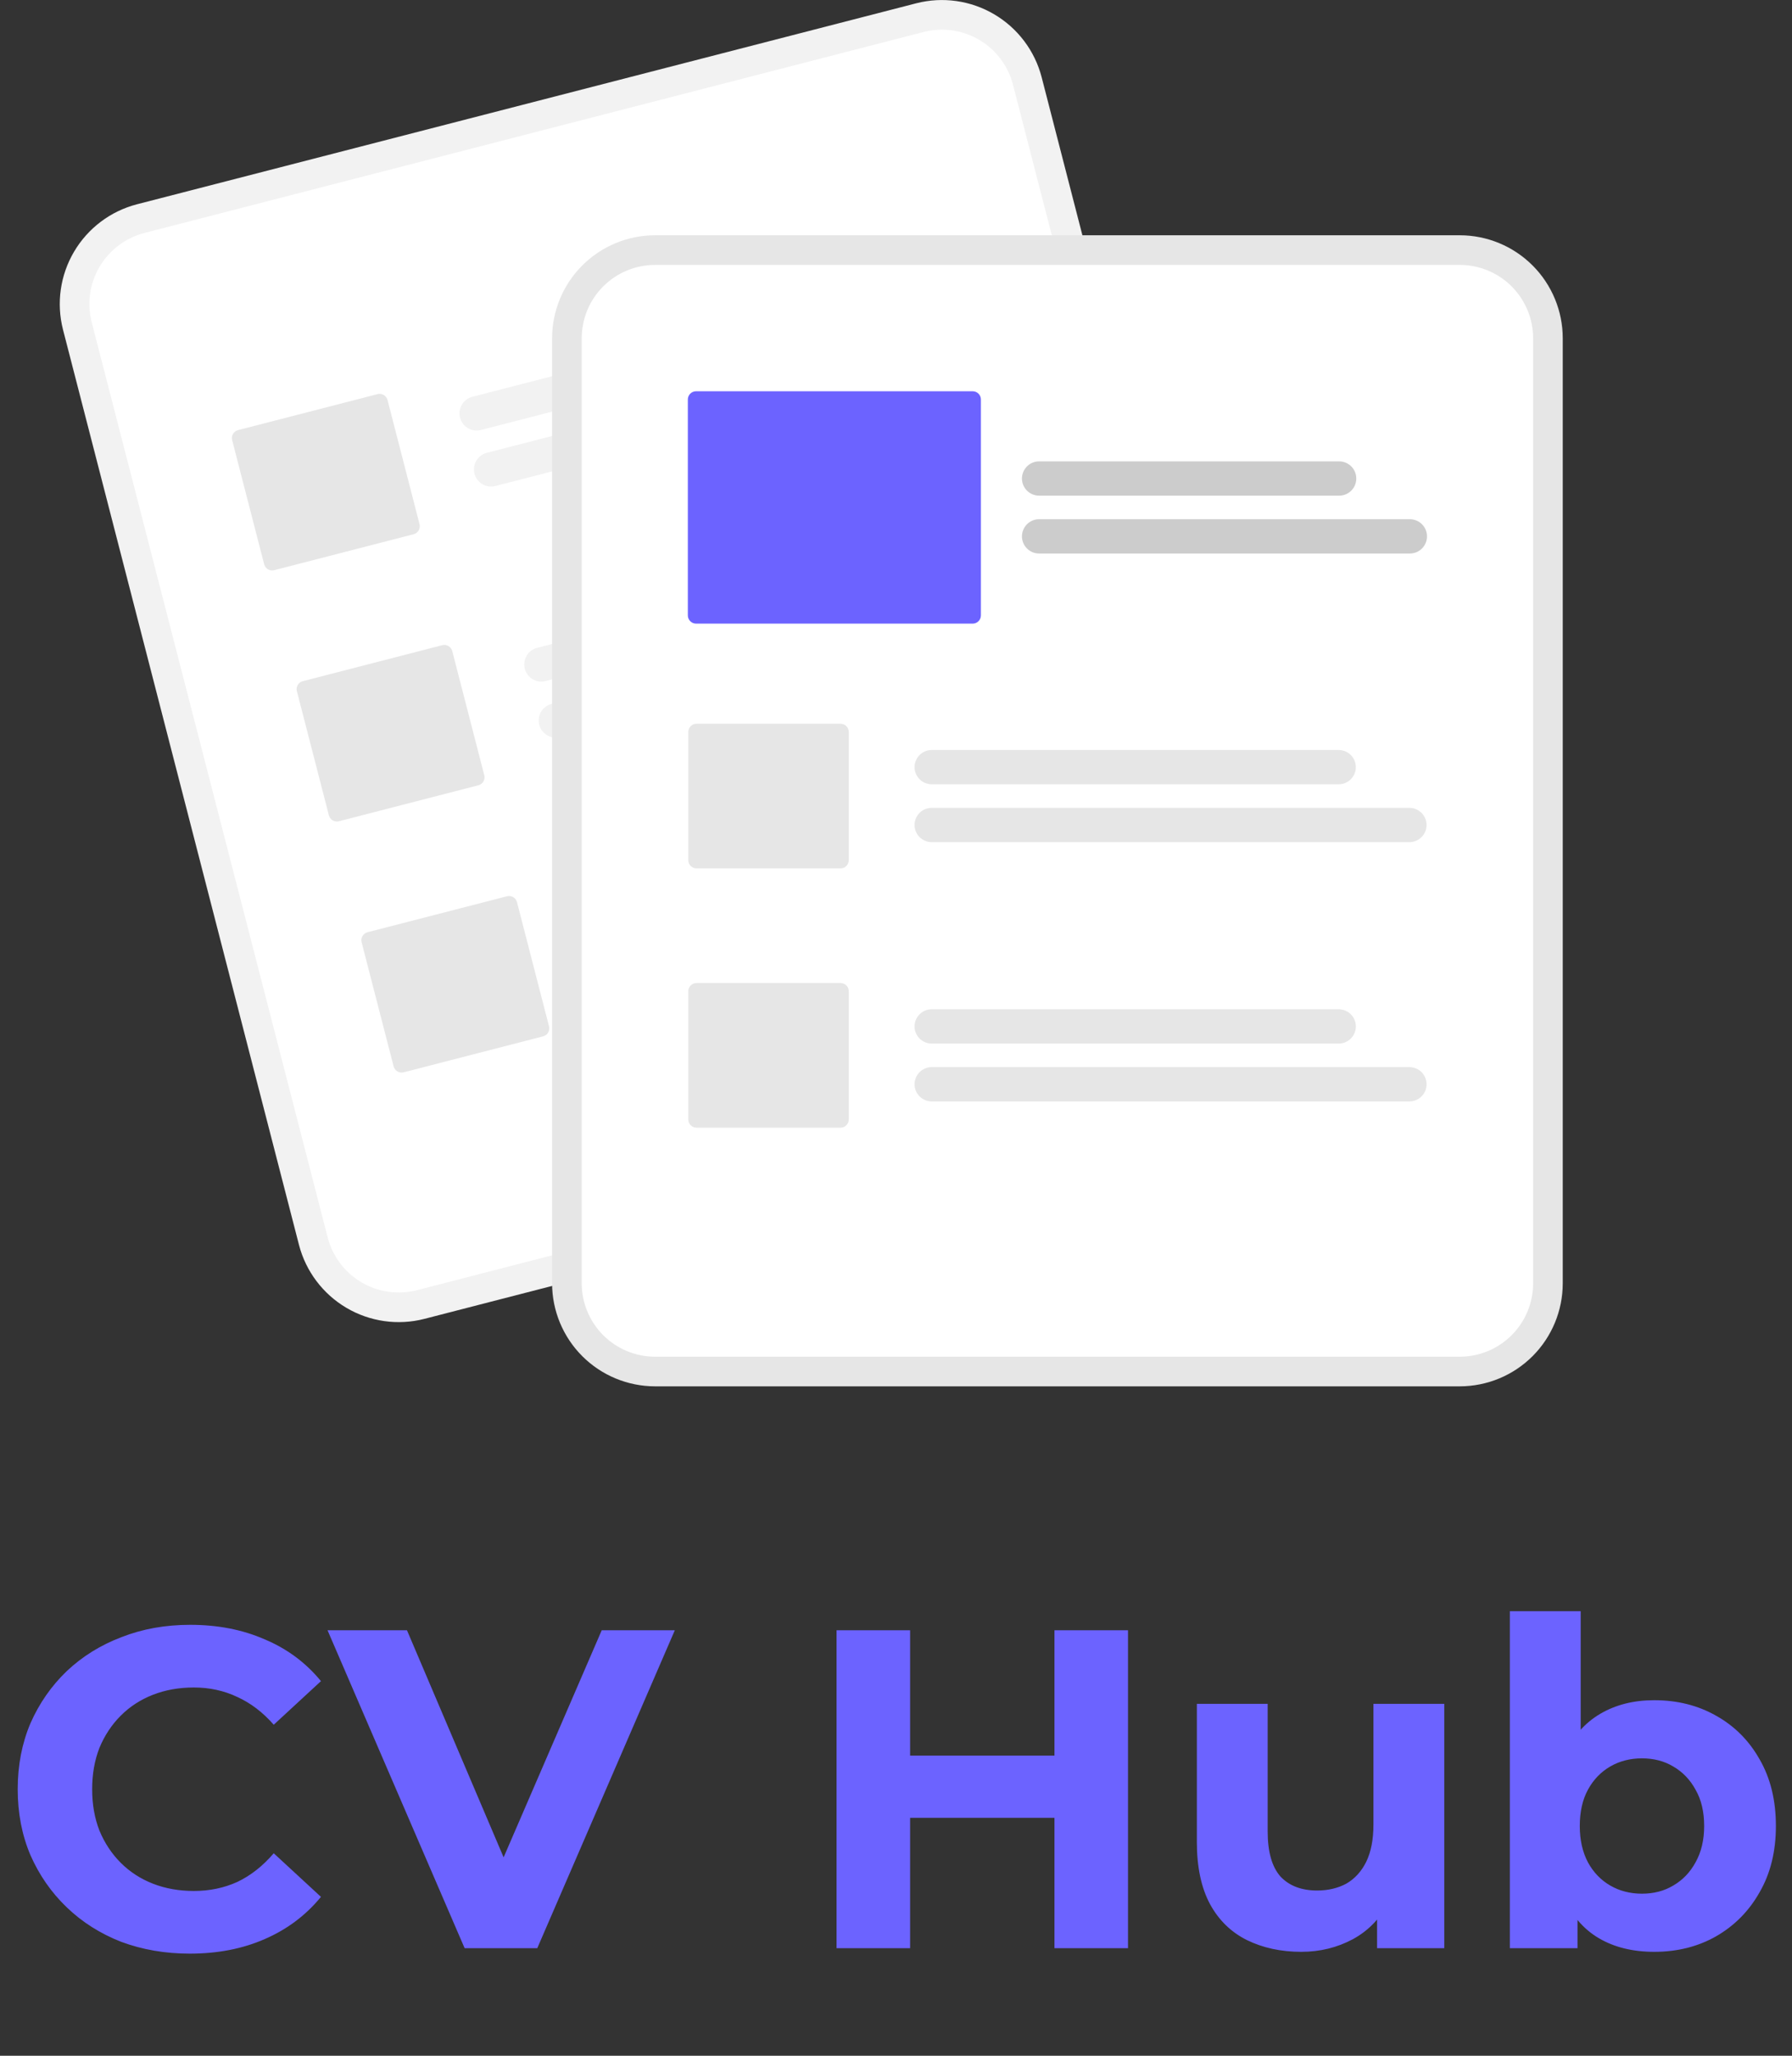 <svg width="150" height="172" viewBox="0 0 150 172" fill="none" xmlns="http://www.w3.org/2000/svg">
<rect x="0" y="0" width="150" height="172" fill="#333333" stroke="none"/>
<path d="M76.699 0.274L72.144 1.449L16.021 15.917L11.465 17.092C9.254 17.664 7.361 19.091 6.2 21.057C5.039 23.024 4.706 25.371 5.274 27.582L25.027 104.158C25.6 106.368 27.027 108.261 28.994 109.422C30.961 110.582 33.309 110.915 35.521 110.347L35.533 110.344L100.743 93.532L100.755 93.529C102.966 92.957 104.859 91.531 106.02 89.564C107.18 87.597 107.513 85.251 106.945 83.039L87.192 6.463C86.62 4.253 85.193 2.36 83.226 1.2C81.259 0.039 78.911 -0.294 76.699 0.274Z" fill="#F2F2F2"/>
<path d="M77.318 2.675L71.922 4.066L17.48 18.101L12.084 19.492C10.51 19.9 9.161 20.916 8.335 22.316C7.508 23.717 7.271 25.388 7.676 26.963L27.429 103.538C27.837 105.113 28.852 106.461 30.253 107.287C31.654 108.113 33.326 108.35 34.901 107.946L34.913 107.943L100.123 91.131L100.135 91.128C101.71 90.721 103.058 89.705 103.885 88.304C104.711 86.904 104.948 85.233 104.544 83.658L84.791 7.082C84.383 5.508 83.367 4.16 81.966 3.334C80.565 2.507 78.894 2.27 77.318 2.675Z" fill="white"/>
<path d="M73.244 27.472L40.256 35.976C39.887 36.071 39.496 36.016 39.168 35.823C38.841 35.63 38.603 35.314 38.508 34.946C38.413 34.577 38.468 34.186 38.662 33.859C38.855 33.531 39.171 33.294 39.539 33.199L72.527 24.694C72.895 24.6 73.286 24.655 73.614 24.848C73.941 25.042 74.178 25.357 74.273 25.725C74.368 26.093 74.313 26.484 74.12 26.812C73.927 27.139 73.612 27.377 73.244 27.472Z" fill="#F2F2F2"/>
<path d="M80.183 30.682L41.465 40.664C41.096 40.759 40.705 40.703 40.377 40.51C40.05 40.317 39.812 40.001 39.717 39.633C39.622 39.265 39.678 38.874 39.871 38.546C40.064 38.218 40.38 37.981 40.748 37.886L79.467 27.904C79.835 27.809 80.227 27.864 80.554 28.058C80.882 28.251 81.12 28.566 81.215 28.935C81.309 29.303 81.254 29.694 81.061 30.022C80.868 30.349 80.552 30.587 80.183 30.682Z" fill="#F2F2F2"/>
<path d="M78.662 48.478L45.674 56.982C45.492 57.029 45.302 57.04 45.115 57.014C44.929 56.987 44.749 56.924 44.587 56.829C44.425 56.733 44.283 56.606 44.17 56.456C44.056 56.305 43.974 56.134 43.927 55.952C43.88 55.769 43.869 55.579 43.895 55.393C43.922 55.206 43.985 55.027 44.08 54.865C44.176 54.702 44.303 54.561 44.453 54.447C44.604 54.334 44.775 54.252 44.958 54.205L77.946 45.7C78.128 45.653 78.318 45.642 78.505 45.669C78.691 45.695 78.871 45.758 79.033 45.854C79.195 45.949 79.337 46.076 79.451 46.227C79.564 46.377 79.646 46.548 79.693 46.731C79.74 46.913 79.751 47.103 79.725 47.289C79.698 47.476 79.636 47.656 79.54 47.818C79.444 47.98 79.317 48.122 79.167 48.235C79.016 48.348 78.845 48.431 78.662 48.478Z" fill="#F2F2F2"/>
<path d="M85.602 51.688L46.883 61.669C46.701 61.717 46.511 61.727 46.324 61.701C46.138 61.675 45.958 61.612 45.796 61.516C45.634 61.42 45.492 61.294 45.379 61.143C45.265 60.992 45.183 60.821 45.136 60.639C45.089 60.456 45.078 60.267 45.104 60.08C45.131 59.894 45.194 59.714 45.289 59.552C45.385 59.39 45.512 59.248 45.662 59.135C45.813 59.021 45.984 58.939 46.167 58.892L84.885 48.91C85.254 48.815 85.645 48.87 85.973 49.063C86.3 49.257 86.538 49.572 86.633 49.941C86.728 50.309 86.673 50.7 86.479 51.028C86.286 51.355 85.97 51.593 85.602 51.688Z" fill="#F2F2F2"/>
<path d="M84.081 69.484L51.093 77.988C50.724 78.083 50.334 78.027 50.006 77.834C49.678 77.641 49.441 77.325 49.346 76.957C49.251 76.589 49.306 76.198 49.5 75.871C49.693 75.543 50.008 75.306 50.376 75.21L83.364 66.706C83.733 66.611 84.124 66.666 84.452 66.859C84.779 67.053 85.017 67.368 85.112 67.737C85.207 68.105 85.152 68.496 84.958 68.824C84.765 69.151 84.449 69.389 84.081 69.484Z" fill="#F2F2F2"/>
<path d="M91.021 72.693L52.302 82.675C52.12 82.722 51.929 82.733 51.743 82.707C51.556 82.681 51.376 82.618 51.214 82.522C51.052 82.427 50.91 82.3 50.796 82.149C50.683 81.999 50.6 81.827 50.553 81.645C50.506 81.463 50.495 81.272 50.522 81.086C50.548 80.899 50.611 80.72 50.707 80.558C50.803 80.395 50.93 80.253 51.081 80.14C51.231 80.027 51.403 79.945 51.586 79.898L90.304 69.916C90.673 69.821 91.064 69.876 91.391 70.069C91.719 70.263 91.957 70.578 92.052 70.947C92.147 71.315 92.091 71.706 91.898 72.033C91.705 72.361 91.389 72.599 91.021 72.693Z" fill="#F2F2F2"/>
<path d="M34.624 44.697L22.95 47.706C22.773 47.752 22.586 47.725 22.429 47.632C22.272 47.54 22.158 47.389 22.112 47.212L19.432 36.823C19.387 36.647 19.413 36.459 19.506 36.302C19.599 36.145 19.75 36.031 19.927 35.986L31.601 32.976C31.777 32.931 31.965 32.957 32.122 33.05C32.279 33.142 32.393 33.294 32.439 33.47L35.118 43.859C35.164 44.035 35.137 44.223 35.045 44.38C34.952 44.537 34.801 44.651 34.624 44.697Z" fill="#E6E6E6"/>
<path d="M40.043 65.702L28.368 68.712C28.192 68.757 28.004 68.731 27.847 68.638C27.69 68.546 27.576 68.394 27.53 68.218L24.851 57.829C24.805 57.653 24.832 57.465 24.925 57.308C25.017 57.151 25.169 57.037 25.345 56.992L37.019 53.982C37.196 53.937 37.383 53.963 37.541 54.056C37.697 54.148 37.812 54.3 37.857 54.476L40.537 64.865C40.582 65.041 40.556 65.229 40.463 65.386C40.37 65.543 40.219 65.657 40.043 65.702Z" fill="#E6E6E6"/>
<path d="M45.461 86.708L33.787 89.718C33.61 89.763 33.423 89.737 33.266 89.644C33.109 89.551 32.995 89.4 32.949 89.224L30.269 78.835C30.224 78.658 30.25 78.471 30.343 78.314C30.436 78.157 30.587 78.043 30.764 77.997L42.438 74.988C42.614 74.942 42.802 74.969 42.959 75.062C43.116 75.154 43.23 75.305 43.276 75.482L45.956 85.871C46.001 86.047 45.974 86.234 45.882 86.392C45.789 86.549 45.638 86.662 45.461 86.708Z" fill="#E6E6E6"/>
<path d="M122.196 19.685H54.828C52.544 19.687 50.354 20.596 48.739 22.21C47.124 23.825 46.215 26.014 46.213 28.298V107.378C46.215 109.662 47.124 111.851 48.739 113.466C50.354 115.08 52.544 115.988 54.828 115.991H122.196C124.48 115.988 126.67 115.08 128.285 113.466C129.9 111.851 130.808 109.662 130.811 107.378V28.298C130.808 26.014 129.9 23.825 128.285 22.21C126.67 20.596 124.48 19.687 122.196 19.685Z" fill="#E6E6E6"/>
<path d="M122.196 22.164H54.828C53.201 22.166 51.642 22.813 50.492 23.963C49.342 25.112 48.695 26.671 48.693 28.297V107.378C48.695 109.004 49.342 110.563 50.492 111.713C51.642 112.863 53.201 113.51 54.828 113.512H122.196C123.822 113.51 125.382 112.863 126.532 111.713C127.682 110.563 128.329 109.004 128.331 107.378V28.297C128.329 26.671 127.682 25.113 126.532 23.963C125.382 22.813 123.822 22.166 122.196 22.164Z" fill="white"/>
<path d="M112.057 65.619H77.99C77.801 65.619 77.614 65.582 77.44 65.51C77.266 65.438 77.107 65.333 76.974 65.199C76.841 65.066 76.735 64.908 76.663 64.734C76.59 64.56 76.553 64.373 76.553 64.185C76.553 63.996 76.59 63.809 76.663 63.635C76.735 63.461 76.841 63.303 76.974 63.17C77.107 63.037 77.266 62.931 77.44 62.859C77.614 62.787 77.801 62.75 77.99 62.75H112.057C112.437 62.751 112.802 62.902 113.07 63.171C113.339 63.44 113.49 63.804 113.49 64.185C113.49 64.565 113.339 64.929 113.07 65.198C112.802 65.467 112.437 65.618 112.057 65.619Z" fill="#E6E6E6"/>
<path d="M117.975 70.46H77.99C77.801 70.46 77.614 70.423 77.44 70.351C77.266 70.279 77.107 70.173 76.974 70.04C76.841 69.907 76.735 69.749 76.663 69.574C76.59 69.4 76.553 69.214 76.553 69.025C76.553 68.837 76.59 68.65 76.663 68.476C76.735 68.302 76.841 68.144 76.974 68.01C77.107 67.877 77.266 67.772 77.44 67.7C77.614 67.628 77.801 67.591 77.99 67.591H117.975C118.355 67.591 118.72 67.742 118.989 68.011C119.258 68.28 119.41 68.645 119.41 69.025C119.41 69.406 119.258 69.77 118.989 70.039C118.72 70.308 118.355 70.46 117.975 70.46Z" fill="#E6E6E6"/>
<path d="M112.057 87.312H77.99C77.801 87.312 77.614 87.275 77.44 87.203C77.266 87.131 77.107 87.026 76.974 86.892C76.841 86.759 76.735 86.601 76.663 86.427C76.59 86.253 76.553 86.066 76.553 85.878C76.553 85.689 76.59 85.503 76.663 85.329C76.735 85.154 76.841 84.996 76.974 84.863C77.107 84.73 77.266 84.624 77.44 84.552C77.614 84.48 77.801 84.443 77.99 84.444H112.057C112.437 84.444 112.802 84.595 113.071 84.864C113.34 85.132 113.492 85.497 113.492 85.878C113.492 86.258 113.34 86.623 113.071 86.892C112.802 87.161 112.437 87.312 112.057 87.312Z" fill="#E6E6E6"/>
<path d="M117.975 92.153H77.99C77.801 92.153 77.614 92.116 77.44 92.044C77.266 91.972 77.107 91.866 76.974 91.733C76.841 91.6 76.735 91.442 76.663 91.268C76.59 91.093 76.553 90.907 76.553 90.718C76.553 90.53 76.59 90.343 76.663 90.169C76.735 89.995 76.841 89.837 76.974 89.704C77.107 89.57 77.266 89.465 77.44 89.393C77.614 89.321 77.801 89.284 77.99 89.284H117.975C118.163 89.284 118.35 89.321 118.524 89.393C118.699 89.465 118.857 89.57 118.99 89.704C119.124 89.837 119.23 89.995 119.302 90.169C119.374 90.343 119.411 90.53 119.411 90.718C119.411 90.907 119.374 91.093 119.302 91.268C119.23 91.442 119.124 91.6 118.99 91.733C118.857 91.866 118.699 91.972 118.524 92.044C118.35 92.116 118.163 92.153 117.975 92.153Z" fill="#E6E6E6"/>
<path d="M70.358 72.657H58.302C58.12 72.657 57.945 72.584 57.816 72.455C57.687 72.326 57.614 72.152 57.614 71.969V61.241C57.614 61.058 57.687 60.884 57.816 60.755C57.945 60.626 58.12 60.553 58.302 60.553H70.358C70.54 60.553 70.715 60.626 70.844 60.755C70.973 60.884 71.046 61.058 71.046 61.241V71.969C71.046 72.152 70.973 72.326 70.844 72.455C70.715 72.584 70.54 72.657 70.358 72.657Z" fill="#E6E6E6"/>
<path d="M70.358 94.35H58.302C58.12 94.35 57.945 94.277 57.816 94.148C57.687 94.019 57.614 93.845 57.614 93.662V82.934C57.614 82.751 57.687 82.577 57.816 82.448C57.945 82.319 58.12 82.246 58.302 82.246H70.358C70.54 82.246 70.715 82.319 70.844 82.448C70.973 82.577 71.046 82.751 71.046 82.934V93.662C71.046 93.845 70.973 94.019 70.844 94.148C70.715 94.277 70.54 94.35 70.358 94.35Z" fill="#E6E6E6"/>
<path d="M112.095 41.47H86.978C86.598 41.47 86.233 41.319 85.964 41.05C85.695 40.781 85.543 40.416 85.543 40.036C85.543 39.656 85.695 39.291 85.964 39.022C86.233 38.753 86.598 38.602 86.978 38.602H112.095C112.475 38.602 112.84 38.753 113.109 39.022C113.378 39.291 113.529 39.656 113.529 40.036C113.529 40.416 113.378 40.781 113.109 41.05C112.84 41.319 112.475 41.47 112.095 41.47Z" fill="#CCCCCC"/>
<path d="M118.013 46.311H86.978C86.79 46.311 86.603 46.274 86.429 46.202C86.255 46.13 86.097 46.024 85.964 45.891C85.83 45.758 85.725 45.599 85.653 45.425C85.581 45.251 85.543 45.065 85.543 44.877C85.543 44.688 85.581 44.502 85.653 44.328C85.725 44.154 85.83 43.995 85.964 43.862C86.097 43.729 86.255 43.623 86.429 43.551C86.603 43.479 86.79 43.442 86.978 43.442H118.013C118.393 43.442 118.758 43.593 119.027 43.862C119.296 44.131 119.447 44.496 119.447 44.877C119.447 45.257 119.296 45.622 119.027 45.891C118.758 46.16 118.393 46.311 118.013 46.311Z" fill="#CCCCCC"/>
<path d="M81.419 52.177H58.264C58.082 52.177 57.907 52.104 57.778 51.975C57.649 51.846 57.576 51.672 57.576 51.489V33.423C57.576 33.241 57.649 33.066 57.778 32.937C57.907 32.808 58.082 32.736 58.264 32.736H81.419C81.602 32.736 81.777 32.808 81.906 32.937C82.034 33.066 82.107 33.241 82.107 33.423V51.489C82.107 51.672 82.034 51.846 81.906 51.975C81.777 52.104 81.602 52.177 81.419 52.177Z" fill="#6C63FF"/>
<path d="M15.884 163.456C13.832 163.456 11.919 163.127 10.146 162.468C8.398 161.784 6.878 160.821 5.586 159.58C4.294 158.339 3.281 156.882 2.546 155.21C1.837 153.538 1.482 151.701 1.482 149.7C1.482 147.699 1.837 145.862 2.546 144.19C3.281 142.518 4.294 141.061 5.586 139.82C6.903 138.579 8.436 137.629 10.184 136.97C11.932 136.286 13.845 135.944 15.922 135.944C18.227 135.944 20.305 136.349 22.154 137.16C24.029 137.945 25.599 139.111 26.866 140.656L22.914 144.304C22.002 143.265 20.989 142.493 19.874 141.986C18.759 141.454 17.543 141.188 16.226 141.188C14.985 141.188 13.845 141.391 12.806 141.796C11.767 142.201 10.868 142.784 10.108 143.544C9.348 144.304 8.753 145.203 8.322 146.242C7.917 147.281 7.714 148.433 7.714 149.7C7.714 150.967 7.917 152.119 8.322 153.158C8.753 154.197 9.348 155.096 10.108 155.856C10.868 156.616 11.767 157.199 12.806 157.604C13.845 158.009 14.985 158.212 16.226 158.212C17.543 158.212 18.759 157.959 19.874 157.452C20.989 156.92 22.002 156.122 22.914 155.058L26.866 158.706C25.599 160.251 24.029 161.429 22.154 162.24C20.305 163.051 18.215 163.456 15.884 163.456ZM38.892 163L27.416 136.4H34.066L44.098 159.96H40.184L50.368 136.4H56.486L44.972 163H38.892ZM88.265 136.4H94.421V163H88.265V136.4ZM76.181 163H70.025V136.4H76.181V163ZM88.721 152.094H75.725V146.888H88.721V152.094ZM108.923 163.304C107.225 163.304 105.705 162.975 104.363 162.316C103.045 161.657 102.019 160.657 101.285 159.314C100.55 157.946 100.183 156.211 100.183 154.108V142.556H106.111V153.234C106.111 154.931 106.465 156.185 107.175 156.996C107.909 157.781 108.935 158.174 110.253 158.174C111.165 158.174 111.975 157.984 112.685 157.604C113.394 157.199 113.951 156.591 114.357 155.78C114.762 154.944 114.965 153.905 114.965 152.664V142.556H120.893V163H115.269V157.376L116.295 159.01C115.611 160.429 114.597 161.505 113.255 162.24C111.937 162.949 110.493 163.304 108.923 163.304ZM138.468 163.304C136.67 163.304 135.124 162.924 133.832 162.164C132.54 161.404 131.552 160.251 130.868 158.706C130.184 157.135 129.842 155.159 129.842 152.778C129.842 150.371 130.197 148.395 130.906 146.85C131.641 145.305 132.654 144.152 133.946 143.392C135.238 142.632 136.746 142.252 138.468 142.252C140.394 142.252 142.116 142.683 143.636 143.544C145.182 144.405 146.398 145.621 147.284 147.192C148.196 148.763 148.652 150.625 148.652 152.778C148.652 154.906 148.196 156.755 147.284 158.326C146.398 159.897 145.182 161.125 143.636 162.012C142.116 162.873 140.394 163.304 138.468 163.304ZM126.384 163V134.804H132.312V146.698L131.932 152.74L132.046 158.82V163H126.384ZM137.442 158.44C138.43 158.44 139.304 158.212 140.064 157.756C140.85 157.3 141.47 156.654 141.926 155.818C142.408 154.957 142.648 153.943 142.648 152.778C142.648 151.587 142.408 150.574 141.926 149.738C141.47 148.902 140.85 148.256 140.064 147.8C139.304 147.344 138.43 147.116 137.442 147.116C136.454 147.116 135.568 147.344 134.782 147.8C133.997 148.256 133.376 148.902 132.92 149.738C132.464 150.574 132.236 151.587 132.236 152.778C132.236 153.943 132.464 154.957 132.92 155.818C133.376 156.654 133.997 157.3 134.782 157.756C135.568 158.212 136.454 158.44 137.442 158.44Z" fill="#6C63FF"/>
</svg>
